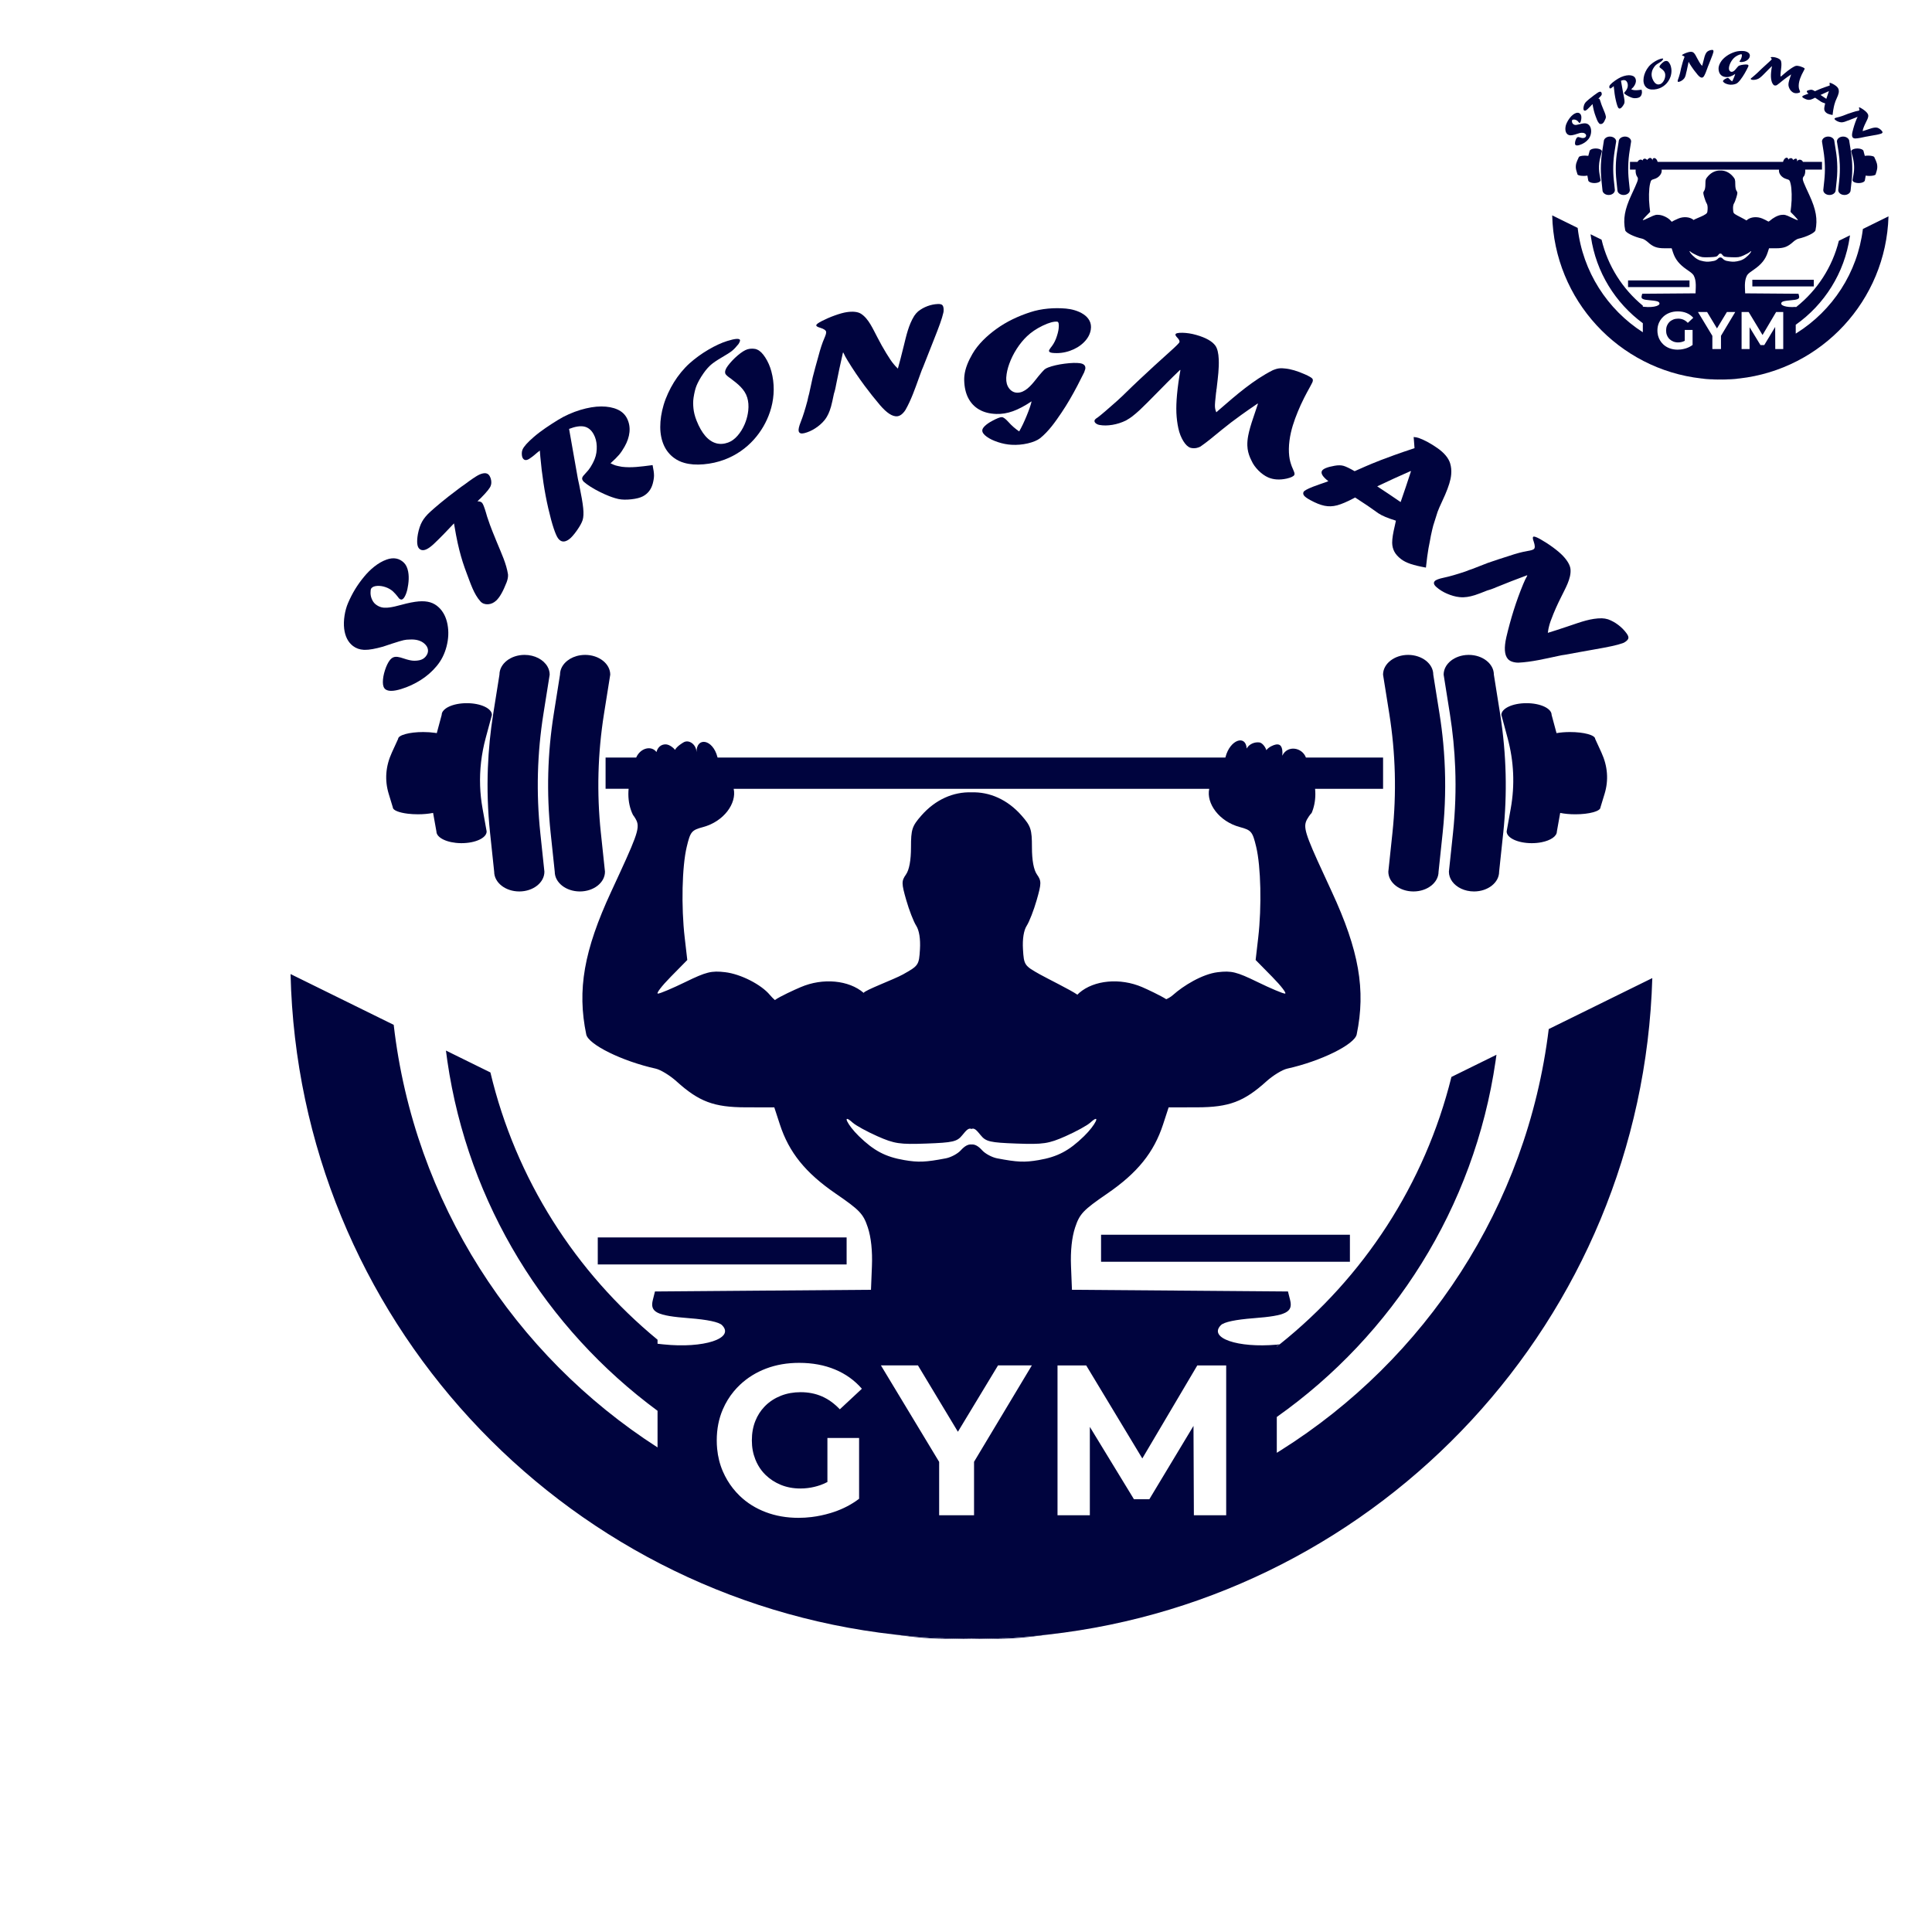 <?xml version="1.0" encoding="UTF-8"?><svg id="a" xmlns="http://www.w3.org/2000/svg" xmlns:xlink="http://www.w3.org/1999/xlink" viewBox="0 0 2500 2500"><defs><style>.f{filter:url(#b);}.g{filter:url(#d);}.h{fill:#00043e;}</style><filter id="b" filterUnits="userSpaceOnUse"><feOffset dx="7" dy="7"/><feGaussianBlur result="c" stdDeviation="5"/><feFlood flood-color="#000" flood-opacity=".82"/><feComposite in2="c" operator="in"/><feComposite in="SourceGraphic"/></filter><filter id="d" filterUnits="userSpaceOnUse"><feOffset dx="7" dy="7"/><feGaussianBlur result="e" stdDeviation="5"/><feFlood flood-color="#000" flood-opacity=".82"/><feComposite in2="e" operator="in"/><feComposite in="SourceGraphic"/></filter></defs><g class="f"><g><g><g><rect class="h" x="766.51" y="1594.23" width="322.01" height="34.96"/><rect class="h" x="1417.77" y="1590.75" width="322.01" height="34.96"/></g><g><g><g><path class="h" d="M1861.96,1044.81s0,.04,0,.06c-.52,8.6-1.24,17.19-2.15,25.76l-5.32,50.33c0,14.13-14.55,25.58-32.5,25.58s-32.5-11.46-32.5-25.58l5.33-50.33c5.42-51.3,4.06-102.9-4.08-153.97l-5.63-35.33h-.01l-2.44-15.32c0-7.24,3.81-13.77,9.95-18.41,5.85-4.44,13.79-7.18,22.55-7.18s17.1,2.87,22.98,7.5c5.88,4.63,9.52,11.02,9.52,18.09l8.08,50.66c2.01,12.59,3.6,25.21,4.78,37.85,2.81,30.04,3.29,60.2,1.44,90.3Z"/><path class="h" d="M1938.19,1070.63l-5.33,50.33c0,6.96-3.52,13.27-9.26,17.88-5.89,4.75-14.13,7.7-23.23,7.7-6.09,0-11.8-1.32-16.68-3.62-9.47-4.47-15.82-12.63-15.82-21.96l4.17-39.33,1.16-10.99c2.95-27.88,3.89-55.83,2.84-83.75-.89-23.46-3.2-46.89-6.91-70.21l-8.07-50.66c0-13.92,14.1-25.24,31.67-25.58,.27-.01,.54-.01,.82-.01,8.97,0,17.1,2.87,22.98,7.5,5.88,4.63,9.52,11.02,9.52,18.09l8.08,50.66c.11,.68,.21,1.35,.31,2.03,.01,.01,.01,.02,.01,.03,7.84,50.39,9.11,101.29,3.76,151.91Z"/><path class="h" d="M2069.3,1020.3l-5.33,17.5c0,4.91-14.55,8.9-32.5,8.9-7.36,0-14.14-.66-19.59-1.8l-4.29,24.01c0,6.26-8.14,11.63-19.77,13.94-3.91,.78-8.21,1.21-12.73,1.21-17.95,0-32.5-6.78-32.5-15.15l5.32-29.78c5.43-30.35,4.07-60.88-4.08-91.11l-5.64-20.96-.02-.07-2.4-8.94c0-8.37,14.55-15.15,32.5-15.15,8.97,0,17.1,1.7,22.98,4.43,5.88,2.75,9.52,6.53,9.52,10.71l6.36,23.62c5.05-.89,11.07-1.41,17.52-1.41,8.97,0,17.1,1,22.98,2.6,5.88,1.62,9.52,3.83,9.52,6.29l8.08,17.62c8.13,17.75,9.51,35.69,4.08,53.53Z"/></g><g><path class="h" d="M770.51,1070.63l5.32,50.33c0,14.13-14.55,25.58-32.5,25.58s-32.5-11.46-32.5-25.58l-5.32-50.33c-5.43-51.3-4.07-102.9,4.08-153.97l5.68-35.72v-.02l2.38-14.91c0-7.07,3.63-13.46,9.52-18.09,4.49-3.53,10.27-6.04,16.75-7.02,2.02-.31,4.1-.48,6.23-.48,17.95,0,32.5,11.46,32.5,25.59l-8.08,50.66c-8.13,51.07-9.5,102.67-4.07,153.97Z"/><path class="h" d="M692.13,1070.63l5.33,50.33c0,14.13-14.55,25.58-32.5,25.58s-32.5-11.46-32.5-25.58l-4.22-39.88-1.11-10.45c-2.96-28.04-3.9-56.16-2.81-84.25,0,0,.01,0,.01-.01,.9-23.29,3.19-46.56,6.88-69.7l8.08-50.66c0-7.07,3.63-13.46,9.52-18.09,5.88-4.63,14-7.5,22.98-7.5,13.21,0,24.59,6.22,29.66,15.15,1.83,3.19,2.84,6.73,2.84,10.45l-7.01,43.98-1.06,6.68c-8.13,51.07-9.51,102.67-4.08,153.97Z"/><path class="h" d="M617.39,1039.12l5.33,29.78c0,8.37-14.55,15.15-32.5,15.15-.34,0-.68,0-1.01-.01-17.48-.24-31.49-6.92-31.49-15.14l-4.3-24.01c-5.45,1.13-12.23,1.8-19.59,1.8-4.66,0-9.1-.27-13.11-.75-11.42-1.38-19.39-4.51-19.39-8.14l-5.32-17.5c-5.43-17.84-4.07-35.78,4.08-53.53l8.07-17.62c0-2.46,3.63-4.68,9.52-6.29,5.88-1.61,14-2.6,22.98-2.6,5.47,0,10.61,.38,15.14,1.03,.82,.11,1.62,.24,2.39,.38l4.22-15.68,2.14-7.94c0-3.08,1.97-5.94,5.35-8.32,1.22-.88,2.61-1.67,4.17-2.39,5.88-2.74,14.01-4.43,22.98-4.43,17.94,0,32.5,6.78,32.5,15.15l-8.08,29.97c-5.53,20.56-7.93,41.28-7.2,61.98v.04c.34,9.71,1.38,19.4,3.12,29.08Z"/></g></g><path class="h" d="M1150.99,2108.12c17.89,2.52,34.25,4.25,47.74,4.93,10.7,.53,24.99,.68,40.81,.51-29.9-.34-59.44-2.18-88.55-5.44Zm109.6,5.44c15.82,.17,30.1,.02,40.81-.51,13.5-.68,29.85-2.42,47.74-4.93-29.11,3.26-58.65,5.1-88.55,5.44Zm384.58-380.61v2.58c1.24-.98,2.47-1.95,3.7-2.95-1.24,.13-2.47,.25-3.7,.37Z"/></g></g><g><path class="h" d="M572.1,801.12c-1.71-9.15-5.37-16.53-11.2-22.08-3.3-3.15-7.05-5.37-11.24-6.63-4.19-1.26-9.2-1.67-15.02-1.19-5.83,.5-13.4,1.95-22.73,4.53-5.89,1.64-10.91,2.76-15.06,3.31-1.05,.14-2.06,.24-3.04,.29-2.85,.18-5.33-.02-7.46-.6-2.85-.78-5.46-2.17-7.83-4.2-1.89-1.63-3.45-3.94-4.65-6.97-1.2-3.02-1.64-6.2-1.31-9.55,.03-1.84,.42-3.18,1.16-4.02,1.46-1.68,3.93-2.64,7.41-2.85,3.47-.22,7.08,.32,10.8,1.61,3.73,1.27,6.94,3.15,9.61,5.56,1.05,.95,2.13,2.05,3.2,3.28,.89,.99,1.78,2.06,2.68,3.22,1.32,1.72,1.99,2.57,1.99,2.59,2.06,1.86,3.92,1.85,5.62-.02,1.36-1.52,2.58-3.81,3.68-6.89,1.09-3.08,1.92-6.76,2.49-11.02,.71-4.9,.85-9.42,.42-13.56-.11-1.13-.27-2.23-.48-3.3-.95-5.01-2.8-8.88-5.58-11.58-5.81-5.65-13.32-7.14-22.18-4.01-11.58,4.09-21.76,13.11-29.34,22.32-8.89,10.79-15.12,21.09-20.71,34.02-4.11,9.53-6.27,22.81-4.97,33.3,1.24,9.94,5.06,17.43,11.47,22.28,3.93,2.99,8.56,4.6,13.85,4.9,.41,.02,.82,.03,1.24,.04,5.81,.1,13.66-1.34,23.54-4.1,5.32-1.7,9.12-2.94,11.41-3.8,7.78-2.57,12.9-4.04,15.39-4.6s5.05-.83,7.68-.82c8.22-.52,14.57,1.25,19.08,5.14,2.89,2.49,4.48,5.24,4.78,8.25,.3,3.01-.71,5.91-3.05,8.69-1.92,2.3-4.61,3.94-7.89,4.65-3.3,.7-6.43,.83-9.11,.55-2.67-.27-6.47-1.12-11.09-2.7-3.2-1.09-5.97-1.87-8.19-2.14-2.23-.27-4.12-.04-5.68,.64-1.56,.7-3.02,1.91-4.37,3.63-2.34,3-4.44,7.31-6.26,12.92-1.82,5.61-2.73,10.78-2.74,15.48-.01,4.58,1.15,7.69,3.45,9.36,3.76,2.73,10.57,2.52,20.18-.42,9.2-2.81,17.72-6.8,25.53-11.79,7.8-4.99,14.58-10.91,20.4-17.89,6.12-7.31,10.37-15.77,12.88-25.53,2.5-9.76,2.94-19.17,1.23-28.31Z"/><path class="h" d="M650.39,736.46c-2.12-14.02-8.66-27.67-13.97-40.66-.32-.81-.64-1.61-.99-2.36-.33-.76-.7-1.67-1.1-2.74-.41-1.06-.92-2.33-1.53-3.8-.72-1.73-1.07-2.59-1.78-4.33-.65-1.67-.99-2.5-1.64-4.18-.94-2.46-1.41-3.69-2.35-6.16-3.18-8.88-4.89-14.23-5.23-16.01-2.01-6.68-3.58-10.79-4.8-12.31-1.25-1.57-3.3-2.29-6.14-2.13,.8-.86,1.19-1.29,1.98-2.14,.74-.78,1.48-1.46,2.24-2.06,7.9-8,12.31-13.41,13.04-16.41,.71-1.93,.84-4.19,.41-6.76-.33-1.98-.93-3.73-1.81-5.24-.24-.44-.53-.88-.83-1.27-1.25-1.65-3.27-2.66-5.65-2.6-2.76,.07-5.89,1.16-8.95,2.85-3.06,1.67-9.01,5.66-17.72,12.19-1.32,.91-1.98,1.36-3.3,2.28-1.34,.99-2.02,1.48-3.35,2.48-10.35,7.7-18.27,13.99-23.87,18.65-5.6,4.66-9.94,8.43-13.05,11.25-4.83,4.35-8.43,8.69-10.78,12.92-2.36,4.23-4.2,9.61-5.45,16.09-1.7,9.78-1.1,16.03,1.56,18.76,2.36,2.43,5.44,2.78,9.25,1.11h.01c2.88-1.26,6.18-3.67,9.93-7.2,8.97-8.48,17.48-17.43,25.94-26.44,.49,2.9,1.33,7.87,2.63,14.88,1.31,7,2.73,13.47,4.23,19.42,1.51,5.94,3,11.17,4.44,15.69,1.44,4.52,3.27,9.74,5.51,15.62,4.65,12.09,8.85,25.86,17.44,35.38,2.44,2.69,5.86,3.91,9.78,3.67,3.92-.24,7.45-1.84,10.63-4.8,4.58-4.25,8.96-12.13,13.47-23.67,1.38-3.71,1.99-7.02,1.78-9.96Z"/><path class="h" d="M838.71,601.95c-.3-2.08-.73-4.47-1.27-7.15-1.04,.2-1.94,.33-2.68,.39-12.19,1.54-24.59,3.35-36.9,1.86-3.74-.65-6.5-1.24-8.25-1.77-1.76-.54-3.97-1.46-6.61-2.77,4.93-4.48,8.63-8.12,11.05-10.98,2.4-2.86,4.79-6.38,7.15-10.58,3.58-6.3,5.71-12.56,6.34-18.8,.62-6.24-.4-12.13-3.14-17.66-2.56-5.15-6.68-9.05-12.43-11.63-5.76-2.58-12.72-3.91-20.87-3.91s-17.23,1.54-27.02,4.45c-9.88,2.96-20.38,7.6-29.14,13.05-10.76,6.7-21.48,13.62-31.15,21.93-8.25,7.1-13.14,12.65-14.66,16.44-.71,1.73-1,3.76-.89,6.07,.12,2.3,.6,4.07,1.42,5.26,1.92,2.8,4.8,2.87,8.68,.25,2.77-1.87,4.88-3.45,6.3-4.72,2.29-2.04,4.62-3.92,6.9-5.66,.24,3.21,.38,4.82,.64,8.03,.99,11.36,2.39,22.79,4.09,34.03,1.64,10.88,3.72,21.92,6.19,32.66,2.52,10.87,4.86,19.51,6.99,25.87,2.13,6.36,3.99,10.59,5.52,12.73,2.77,3.86,6.06,5.14,9.92,3.89h.01c1.33-.43,2.71-1.15,4.18-2.18,2.92-2.05,6.28-5.83,10.18-11.31,.1-.14,.2-.29,.3-.43,3.72-5.31,6.19-9.72,7.33-13.28,1.19-3.68,1.42-8.86,.75-15.6-.66-6.74-2.4-16.59-5.07-29.63-.72-3.28-1.07-4.92-1.78-8.2-3.88-21.53-7.69-43.07-11.41-64.62,8.05-3.12,14.64-4.09,19.68-2.99,5.04,1.1,9.04,4.38,12.03,9.76,2.53,4.54,3.87,9.68,4.09,15.4,.22,5.72-.56,11.65-2.71,16.9-1.77,4.34-3.8,7.92-5.36,10.4-1.56,2.49-3.79,5.33-6.68,8.28-2.03,2.07-3.38,3.76-3.87,5.03-.48,1.26-.34,2.52,.42,3.76,.54,.89,1.03,1.52,1.47,1.91,2.28,2.02,5.24,4.17,8.85,6.47,3.61,2.3,7.59,4.52,11.9,6.66,4.32,2.15,8.38,3.96,12.17,5.43,2.44,.94,4.94,1.83,7.46,2.57,1.41,.42,2.81,.79,4.22,1.1,4.83,1.07,10.64,1.1,17.01,.39,6.36-.71,11.29-1.97,14.83-3.84,6.42-3.41,10.6-8.75,12.7-16.18,1.11-4.13,1.68-7.71,1.7-10.74,.01-1.66-.18-3.77-.54-6.33Z"/><path class="h" d="M991.17,473.66c-1.79-6.61-4.4-12.64-7.89-18.05-3.48-5.41-6.98-8.82-10.47-10.22-1.46-.74-3.4-1.15-5.79-1.23-2.4-.08-4.6,.18-6.58,.75-3.41,1-7.71,3.63-12.82,7.96-5.11,4.32-9.36,8.93-12.82,13.52-2.99,3.97-4.13,7.34-3.24,10.03,.48,1.44,2.9,3.63,7.23,6.59,8.71,6.63,17.77,13.47,21.12,24.46,1.52,5,1.99,10.63,1.32,16.8-.54,4.91-1.64,9.64-3.29,14.2-.41,1.17-.86,2.35-1.36,3.5-2.42,5.64-5.48,10.59-9.23,14.88-3.75,4.29-7.81,7.22-12.24,8.82-5.46,1.97-10.65,2.26-15.62,.85-3.52-1-6.85-2.85-9.98-5.56-1.31-1.12-2.58-2.39-3.82-3.82-4.21-4.86-8.03-11.49-11.38-19.93-2.38-5.99-3.53-11.33-3.96-15.42-.48-4.52-.64-9.47,.1-14.2,1-6.47,2.27-11.76,3.89-15.66,1.61-3.9,4.51-9.5,8.96-15.87,3.47-4.99,6.96-8.71,9.69-11.08,2.73-2.38,7.38-5.63,13.97-9.48,6.07-3.56,10.5-6.29,13.06-8.33,2.56-2.03,5.4-5.01,8.55-8.93,1.6-2.57,2.26-4.32,1.98-5.25-.7-2.33-6.26-1.97-16.62,1.27-7.37,2.32-15.58,6.07-24.53,11.35-8.95,5.26-16.95,11.17-23.97,17.41-7.68,6.83-15.05,16.02-20.39,24.66-5.36,8.69-10.36,19.27-13.28,29.16-2.93,9.91-4.43,19.53-4.4,28.71,.04,9.19,1.75,17.19,4.83,23.95,2.91,6.42,7.37,11.89,12.89,15.97,3.99,2.95,8.54,5.17,13.47,6.5,7.18,2.06,15.48,2.64,24.94,1.82,9.45-.81,18.43-2.83,26.99-6.03,14.59-5.46,27.73-14.48,38.1-26.08,9.23-10.3,16.32-22.48,20.71-35.59,.6-1.79,1.15-3.6,1.65-5.43,4.17-15.32,4.38-31.63,.21-47Z"/><path class="h" d="M1214.06,393.27c-.1-2.7-.69-4.55-1.76-5.55-1.07-1-2.98-1.45-5.72-1.33-4.53,.19-9.01,1.1-13.41,2.73-4.4,1.63-8.43,3.89-12.09,6.78-1.95,1.73-3.65,3.68-5.07,5.86-7.32,11.74-10.25,25.58-13.53,38.81-2.99,12.08-5.48,21.89-7.63,29.41-2.91-2.91-4.75-4.88-5.48-5.92-2.42-2.81-5.6-7.52-9.62-14.12-4.01-6.59-7.84-13.44-11.47-20.53-5.61-10.43-11.27-24.21-21.25-30.46-4.14-2.59-10.67-3.21-18.57-1.99-3.94,.61-9.02,1.99-15.2,4.21-6.17,2.2-11.61,4.64-16.23,6.96-5.35,2.69-8.04,4.69-7.78,6.04,.21,1.09,1.91,2.06,5.05,2.94,4.79,1.48,7.35,3.24,7.71,5.22,.28,1.5-.53,4.32-2.36,8.47-2.57,5.83-5.16,13.65-7.7,23.41-3.07,10.84-4.53,16.25-7.33,27.1-1.91,8.44-2.83,12.66-4.59,21.11-.82,2.89-1.44,5.4-1.86,7.52h-.01c-.08,.43-.17,.85-.23,1.26-3.07,11.5-5.94,20.7-8.7,27.58-2.39,5.99-3.27,10.06-2.74,12.13,.7,2.76,3.08,3.61,7.15,2.63,4.88-1.2,9.57-3.26,14.14-6.22,4.57-2.96,8.76-6.47,12.03-10.5,2.34-2.9,3.99-5.84,5.06-8.17,1.17-2.56,2.42-5.77,3.47-9.54,1.05-3.78,2.29-9.33,3.77-16.66,.16-.49,.33-1.06,.53-1.73,.07-.25,.16-.52,.23-.8,.29-1.01,.58-1.94,.73-2.73,.19-.96,.4-2.11,.71-3.26,.31-1.14,.49-2.07,.53-2.79,2.76-13.97,5.72-27.9,8.9-41.78,.21-.04,.32-.06,.53-.09,1.47,3.34,3.38,6.86,5.7,10.56,6.88,11.27,14.19,22.04,21.96,32.5,6.27,8.45,12.85,16.7,19.73,24.84,8.85,10.3,16.23,15.16,22.51,14.49,2.46-.27,4.83-1.58,7.17-3.97,1.35-1.38,2.49-2.85,3.42-4.4,7.18-12.68,12.11-26.8,17.07-40.56,.83-2.3,1.66-4.6,2.5-6.88,.44-1.06,.95-2.46,1.54-4.17,.68-1.58,1.02-2.37,1.69-3.96,4.35-11.15,8.75-22.28,13.17-33.38,3.65-9.15,6.56-16.63,8.62-22.44,2.06-5.81,3.51-10.51,4.3-14.15,.33-.99,.47-2.48,.39-4.49Z"/><path class="h" d="M1359.15,431.91c-1.57,4.07-3.99,7.91-6.77,11.31-1.26,1.76-1.92,2.88-1.96,3.36-.18,1.73,1.3,2.74,4.41,3.06,7.63,.79,15.05-.07,22.35-2.57,7.29-2.52,13.43-6.2,18.42-11.17,5-4.95,7.91-10.45,8.86-16.24,3.01-18.24-17.65-26.08-32.08-27.36-15.22-1.35-31.73-.08-46.29,4.7-15.5,5.07-30.33,11.93-43.85,21.72-12.08,8.73-23.67,19.69-30.84,32.11-5.04,8.71-9.53,18.41-10.54,28.91-.16,1.74-.23,3.5-.19,5.27,.2,8.76,1.88,16.53,5.22,23.02,3.35,6.48,8.09,11.46,14.22,14.97,6.14,3.52,13.44,5.38,22.02,5.66,7.19,.24,14.37-.94,21.64-3.56,7.27-2.6,15.26-6.88,24.11-12.75-.95,4.43-3.11,10.65-6.39,18.67-3.28,8.01-6.5,14.76-9.67,20.23-4.9-3.31-9.62-7.37-13.88-12.15-3.6-4.04-6.49-6.24-8.61-6.33-2.03-.08-6.23,1.52-12.46,4.88-3.94,2.11-7.06,4.27-9.34,6.44-2.29,2.18-3.43,4.13-3.46,5.87-.04,2.63,1.87,5.32,5.7,8.09,3.81,2.78,8.7,5.12,14.64,7.08,5.93,1.95,11.76,3.09,17.54,3.42,7.04,.4,13.97-.2,20.89-1.79,6.9-1.6,12.27-3.8,16.05-6.69,11.32-9.17,19.71-21.28,27.69-33.08,7.5-11.09,14.23-22.85,20.53-34.86,3.01-5.74,5.94-11.53,8.8-17.34,.92-2.59,1.41-4.07,1.46-4.4,.63-4.18-1.73-6.68-7.08-7.42-4.57-.64-11.15-.48-19.68,.62s-15.63,2.77-21.31,4.92c-2.09,.76-3.76,1.71-4.95,2.8-1.2,1.11-3.58,3.71-7.07,7.86-1.27,1.56-2.63,3.29-4.03,5.07-6.36,8.01-14.15,17.04-23.98,16.9-4.27-.06-7.98-2.17-10.6-5.73-2.63-3.56-3.84-8-3.6-13.33,.02-.35,.03-.71,.07-1.06,.35-5.31,1.63-11.07,3.86-17.26,2.38-6.6,5.6-13.11,9.68-19.46,4.08-6.36,8.61-11.78,13.3-16.24,5.29-5.02,12-9.69,20.19-13.63,8.19-3.94,14.53-5.64,18.88-5.19,1.85,.2,2.46,3.19,1.83,8.97-.35,3.24-1.51,8.02-3.69,13.71Z"/><path class="h" d="M1691.04,482.82c-1.06-1.25-4.17-3.06-9.34-5.37-9.99-4.45-18.63-6.95-25.81-7.61-2.47-.28-4.52-.37-6.15-.29s-3.14,.31-4.52,.68c-1.37,.38-3.1,.96-5.16,1.78-25.51,12.86-47.69,32.39-69.13,50.93-1.61,1.42-2.42,2.13-4.02,3.56-1.11-2.43-1.71-5.03-1.79-7.79-.09-2.77,.43-8.66,1.47-17.72,.2-.59,.35-1.88,.45-3.89,.18-.52,.28-.96,.3-1.32s.07-.76,.12-1.22c.06-.45,.13-1.1,.22-1.95,1.32-11.43,2.86-23.01,2.37-34.54-.34-8.21-1.81-14.13-4.27-17.65-3.98-5.67-12.25-10.45-24.8-14.01-6.23-1.77-12.2-2.7-17.86-2.8-5.67-.11-8.7,.61-9.07,2.08-.24,.94,.57,2.32,2.3,4.14,2.29,2.4,3.25,4.4,2.87,5.79-.33,1.27-4.27,5.16-11.6,11.74-13.69,12.28-27.3,24.66-40.69,37.31-3.3,3.1-4.94,4.65-8.2,7.77-4.4,4.29-8.78,8.61-13.23,12.85h-.01c-4.37,4.15-8.81,8.24-13.41,12.12-3.6,3.1-5.4,4.68-8.95,7.81-5.06,4.28-8.27,6.95-9.72,7.96-2.54,1.52-3.9,2.87-4.11,4.02-.22,1.3,.32,2.48,1.63,3.56,1.31,1.07,2.93,1.78,4.85,2.14,5.07,.92,10.63,.85,16.7-.16,6.07-1.02,11.91-2.89,17.53-5.64,3.71-2.17,6.37-3.88,7.96-5.16,3.45-2.7,6.7-5.47,9.77-8.32,2.43-2.25,5.54-5.29,9.36-9.11,1.01-1.01,2.06-2.06,3.17-3.18,5.32-5.33,10.53-10.59,15.61-15.79,.62-.63,2.84-2.93,6.73-6.85s6.8-6.79,8.71-8.65c1.89-1.85,4.75-4.63,8.6-8.32,.21,.07,.32,.09,.53,.14-1.87,10.51-3.46,21.22-4.41,31.85-.8,8.81-1.07,16.55-.81,23.23,.01,.25,.02,.51,.03,.76,.3,6.43,1.1,12.94,2.48,19.4,1.36,6.38,3.58,11.97,6.49,16.68,2.91,4.72,5.98,7.6,9.27,8.66,1.19,.38,2.7,.57,4.58,.57,1.87-.01,3.65-.31,5.34-.92,.48-.12,1.04-.34,1.66-.64,.63-.3,1.04-.49,1.24-.57,8.66-5.99,16.75-12.79,24.89-19.47l2.76-2.26c4.65-3.77,8.72-6.97,12.17-9.61,3.45-2.64,7.89-5.94,13.36-9.86,5.48-3.91,12.38-8.75,20.77-14.44,.2,.08,.31,.12,.51,.2-.43,1.32-2.32,7.2-5.82,17.37-3.22,9.38-5.57,17.38-6.79,23.88-.89,4.64-1.25,8.93-1.13,12.84,.04,1.55,.18,3.04,.38,4.47,.72,5.05,2.4,10.07,5.01,15.09,3.79,8.78,12.86,17.88,21.52,21.67,6.65,2.91,14.67,3.58,24.02,1.53,5.63-1.32,8.95-2.9,9.92-4.83,.14-.29,.22-.66,.22-1.12,0-1.22-.52-3-1.61-5.25-1.19-2.46-2.65-6.11-3.92-10.71-1.11-4.04-1.87-9.83-1.8-16.42,.09-7.18,1.14-14.57,2.63-21.15,2.79-12.32,7.61-24.34,12.7-35.81,2.11-4.74,6.18-12.92,12.19-23.69,1.03-1.86,2.01-3.66,2.79-5.35,1.02-2.2,1-3.93-.07-5.17Z"/><path class="h" d="M1869.54,592.71c-2.14-6.98-7.67-13.69-16.51-19.87-8.78-6.12-16.84-10.45-24.1-13.07-1.89-.68-4.12-1.1-6.67-1.27,.11,1.35,.21,2.55,.3,3.66h.01c.3,3.63,.51,6.36,.82,10.77-11.02,3.59-19.71,6.63-26.16,8.96-6.46,2.34-12.17,4.47-17.17,6.37-5,1.91-9.07,3.55-12.25,4.9-3.18,1.34-10.56,4.44-21.92,9.55-6.66-3.86-11.56-6.16-14.63-6.99s-6.87-.84-11.38-.02c-9.44,1.65-14.82,3.93-16.28,6.61-1.77,3.29,1.03,7.68,8.29,13.34-2.45,1.01-6.03,2.26-10.69,3.81-3.59,1.22-6.71,2.37-9.4,3.43-7.21,2.85-11.14,5.09-11.92,6.56-.87,1.66-.65,3.3,.64,4.94,1.31,1.64,3.94,3.52,7.9,5.68,6.89,3.78,13.01,6.25,18.43,7.37,5.3,1.1,10.71,.93,16.27-.53,.11-.02,.23-.06,.34-.09,5.66-1.54,12.63-4.55,20.99-8.95,.84-.44,1.25-.66,2.09-1.11,13.97,8.97,21.62,14.38,23.22,15.6,1.87,1.43,4.19,3.04,6.88,4.85,4.73,3.19,12.27,6.28,22.67,9.53-.3,1.48-.59,2.86-.88,4.1-.29,1.24-.52,2.27-.68,3.09-2.02,8.54-3.3,15.84-3.27,21.4,.02,4.29,1.13,8.28,2.87,11.58,1.74,3.3,4.6,6.47,8.59,9.55,3.25,2.5,7.36,4.58,12.38,6.27,5.01,1.68,11.6,3.24,19.83,4.74,1.16-10.56,2.22-18.89,3.32-24.95,.52-2.78,1.11-5.75,1.74-8.93,.63-3.17,1.09-5.66,1.37-7.47,1.31-6.04,2.3-10.38,3.04-13.03,.73-2.64,2.64-8.52,5.6-17.71,1.17-3.2,3.16-7.83,5.97-13.76,5.51-11.66,9.17-21.25,10.74-28.65,.47-2.16,.78-4.25,.94-6.3,.41-4.99-.03-9.65-1.34-13.96Zm-64.13,49.96c-10.03-6.91-20.11-13.67-30.3-20.33,14.3-6.85,28.7-13.44,43.23-19.8,.18,.12,.28,.19,.45,.31-4.31,13.33-8.78,26.6-13.38,39.82Z"/><path class="h" d="M2097.71,812.44c-2.99-4.06-6.55-7.66-10.66-10.77-4.1-3.11-8.5-5.54-13.19-7.27-2.66-.81-5.34-1.26-8.05-1.34-14.09-.14-27.58,4.91-40.72,9.34-1.56,.52-3.08,1.04-4.57,1.54-9.85,3.3-18.06,5.99-24.65,7.96,.61-4.24,1.1-6.98,1.52-8.21,.83-3.73,2.78-9.2,5.76-16.46,1.05-2.56,2.14-5.11,3.27-7.66h0c2.09-4.69,4.31-9.35,6.68-14.01,5.23-10.9,13.13-23.81,12.14-35.83-.41-5.15-3.93-11.24-9.83-17.48-2.96-3.12-7.25-6.81-12.89-10.97-5.65-4.15-11.02-7.53-15.79-10.25-5.54-3.15-8.84-4.35-9.81-3.37-.76,.8-.54,2.81,.66,6.04,1.72,4.99,1.84,8.19,.42,9.62-1.07,1.09-3.92,1.96-8.5,2.7-3.15,.5-6.7,1.29-10.66,2.33-4.09,1.09-8.6,2.46-13.52,4.13-10.87,3.42-16.28,5.21-26.99,8.89-8.19,3.1-12.25,4.69-20.34,7.92-3.5,1.12-6.35,2.17-8.58,3.15-11.42,3.83-20.81,6.57-28.2,8.09-6.43,1.33-10.34,2.89-11.73,4.51-1.86,2.15-1.12,4.66,2.18,7.58,3.97,3.49,8.54,6.35,13.78,8.6,5.25,2.26,10.74,3.91,16.1,4.45,3.83,.39,7.29,.17,9.88-.21,2.85-.42,6.27-1.15,10.06-2.36,3.78-1.21,9.15-3.25,16.15-6.08,.69-.19,1.55-.44,2.56-.75,1.02-.31,1.97-.59,2.73-.9,.92-.37,1.98-.83,3.14-1.2,1.14-.38,2.03-.74,2.65-1.11,13.32-5.44,26.71-10.66,40.21-15.64,.16,.17,.24,.24,.4,.42-1.86,3.16-3.61,6.78-5.26,10.88-9.33,22.49-16.29,45.11-21.87,68.78-3.07,13.61-2.53,22.88,1.94,28.14,1.74,2.05,4.32,3.43,7.76,4.2,1.99,.45,3.92,.66,5.79,.64,17.37-.83,34.72-5.09,51.68-8.68,1.16-.19,2.64-.5,4.42-.92,1.74-.27,2.62-.4,4.35-.65,6.56-1.22,13.13-2.42,19.69-3.6,5.44-.99,10.88-1.95,16.32-2.91,9.89-1.74,17.94-3.21,24.05-4.54,6.13-1.32,10.96-2.6,14.47-3.89,1.02-.24,2.35-.95,3.98-2.13,2.18-1.6,3.36-3.16,3.51-4.71,.17-1.54-.65-3.56-2.47-6.01Z"/></g></g><path class="h" d="M1997.06,1324.56c-28.1,229.83-159.81,427.65-347,545.33-1.62,1.02-3.25,2.03-4.89,3.04v-46.38c149.94-105.96,255.47-270.63,283.1-460.54,.4-2.7,.78-5.42,1.14-8.14l-58.27,28.69c-34.35,138.73-113.97,259.62-222.28,346.04-1.23,1-2.46,1.97-3.7,2.95v-2.58c-50.47,4.54-88.96-8.56-72.29-25.25,4.01-4.01,18.96-7.17,42.45-8.97,42.03-3.24,51.05-7.77,47.06-23.64l-2.75-10.95-139.76-1.1-139.76-1.09-1.22-30.47c-.8-19.77,1.07-37.41,5.33-50.24,5.86-17.63,10.35-22.35,41.65-43.83,39.03-26.79,60.34-53.22,72.17-89.52l7.17-21.97,36.89-.07c41.17-.07,60.52-7.31,89.6-33.57,8.49-7.66,20.6-15.07,26.92-16.48,43.42-9.62,87.21-31.19,89.93-44.29,11.94-57.64,3.01-108.67-32.33-184.88-29.96-64.61-36.58-79.39-33.58-89.5h0c.76-2.61,2.16-4.89,3.97-7.63,1.06-1.63,2.32-3.18,3.65-4.58,3.04-7.06,4.79-15.42,4.79-24.38,0-2.33-.12-4.62-.35-6.86h88v-40.46h-99.84c-4.93-13.26-23.92-16.41-30.58-2.38,1.11-12.29-2.89-15.49-8.29-14.47-3.14,.59-9.27,3.16-12.33,7.3-1.64-5.12-5.81-9.51-8.79-9.96-6.34-.95-13.54,2.06-16.66,7.83-1.17-18.29-21.64-11.51-27.4,11.05-.06,.21-.11,.42-.18,.63H921.53c-.07-.21-.12-.42-.18-.63-5.93-23.22-27.12-26.61-27.12-6.24,0-9.84-9.73-17.1-16.94-12.64-1.63,1.01-8.13,4.78-10.86,9.61-2.79-3.79-7.41-6.4-10.26-6.95-4.71-.89-11.43,1.1-13.73,9.74-6.38-8.68-20.6-5.53-26.22,7.11h-39.6v40.46h29.82c-.22,2.24-.34,4.53-.34,6.86,0,10.03,2.19,19.3,5.92,26.85,.54,.69,1.05,1.38,1.52,2.11,1.29,1.95,2.36,3.67,3.15,5.44,4.66,10.38-.58,22.29-32.76,91.7-35.35,76.21-44.28,127.24-32.33,184.88,2.71,13.1,46.5,34.67,89.93,44.29,6.33,1.41,18.44,8.82,26.92,16.48,29.08,26.26,48.43,33.51,89.6,33.57l36.89,.07,7.17,21.97c11.83,36.3,33.14,62.72,72.17,89.52,31.3,21.48,35.79,26.2,41.65,43.83,4.25,12.83,6.13,30.47,5.33,50.24l-1.22,30.47-139.76,1.09-139.76,1.1-2.75,10.95c-3.99,15.88,5.03,20.41,47.06,23.64,23.49,1.81,38.44,4.96,42.45,8.97,17.09,17.1-23.72,30.43-75.99,24.89-.08,0-.16-.01-.23-.02l-7.2-.78v-5.22c-106.01-87.22-183.47-207.88-216.26-345.85l-57.56-28.33c.57,4.55,1.17,9.09,1.84,13.61,26.95,185.19,127.94,346.36,271.98,452.53v47.4c-185.33-119.07-315.03-317.22-341.4-546.81l-133.48-65.72c10.43,443.63,348.66,806.15,781.84,854.69l.2,.03c29.11,3.26,58.65,5.1,88.55,5.44,3.45-.04,6.96-.1,10.53-.17,3.57,.07,7.08,.12,10.53,.17,29.9-.34,59.44-2.18,88.55-5.44l.2-.03c431.47-48.35,768.74-408.22,781.69-849.48l-133.98,65.95ZM970.44,1881.56c2.12,5.32,4.85,10.12,8.2,14.42h.01c1.48,1.91,3.09,3.7,4.81,5.4,5.64,5.54,12.29,9.87,19.94,13.02,7.67,3.14,16.11,4.71,25.35,4.71,3.22,0,6.43-.2,9.6-.6,5.53-.68,10.96-1.96,16.3-3.83,3.04-1.06,6.04-2.38,9.01-3.97v-56.97h41v78.67c-1.38,1.05-2.8,2.06-4.23,3.05-9.68,6.63-20.55,11.74-32.61,15.37-8.25,2.48-16.52,4.22-24.77,5.22-5.6,.68-11.18,1.02-16.77,1.02-15.33,0-29.46-2.46-42.38-7.35-12.93-4.89-24.1-11.87-33.52-20.91-3.27-3.14-6.27-6.46-9.03-9.97-5.23-6.63-9.56-13.92-13-21.88-3.91-9.05-6.36-18.77-7.37-29.14-.34-3.6-.52-7.27-.52-11.02,0-14.59,2.63-27.98,7.89-40.16,3.67-8.49,8.39-16.23,14.16-23.19,2.52-3.04,5.23-5.93,8.14-8.66,9.6-9.05,20.86-16.02,33.79-20.92,12.92-4.89,27.15-7.34,42.66-7.34,17.17,0,32.64,2.86,46.39,8.59,13.76,5.72,25.35,14.03,34.77,24.93l-28.53,26.59c-7.2-7.58-14.96-13.16-23.27-16.76-8.31-3.6-17.45-5.4-27.42-5.4-9.24,0-17.73,1.52-25.48,4.57-7.76,3.05-14.45,7.35-20.09,12.89-.49,.48-.96,.98-1.44,1.47-4.93,5.22-8.8,11.27-11.58,18.19-3.05,7.57-4.56,15.97-4.56,25.21s1.52,17.13,4.56,24.79Zm58.78-611.27c-8.38,3.59-26.87,11.99-33.55,16.78-2.11-1.92-4.4-4.15-6.43-6.6-11.28-13.58-37.81-27.08-57.92-29.46-17.72-2.09-24.37-.45-51.26,12.65-17,8.29-33.06,15.07-35.7,15.07s4.82-9.78,16.59-21.75l21.4-21.75-3.35-29c-4.63-40-3.46-92.02,2.64-117.44,4.74-19.77,6.24-21.56,21.21-25.59,26.82-7.22,43.61-30.67,39.54-49.49h615.36c-4.07,18.82,12.72,42.27,39.54,49.49,14.97,4.03,16.46,5.83,21.21,25.59,6.09,25.42,7.27,77.44,2.64,117.44l-3.35,29,21.4,21.75c11.77,11.97,19.22,21.75,16.59,21.75s-18.7-6.78-35.7-15.07c-26.89-13.11-33.54-14.75-51.26-12.65-20.11,2.38-44.76,17.67-57.92,29.46-2.69,2.42-5.78,4.17-8.76,5.51-7.21-4.64-24.14-12.64-31.21-15.68-28.5-12.21-62.17-9.11-81.39,7.5-.93,.81-1.73,1.57-2.4,2.32-8.63-6.05-38.65-20.75-48.44-26.24-20.19-11.29-20.74-12.11-21.96-32.54-.79-13.33,.98-24.43,4.85-30.47,3.36-5.22,9.17-20.19,12.92-33.26,6.19-21.61,6.23-24.6,.32-33.03-4.21-6.01-6.49-18.35-6.49-35.12,0-23.26-1.35-27.41-13.43-41.16-18.26-20.8-41.47-30.78-64.83-30.02-23.36-.76-46.57,9.22-64.83,30.02-12.08,13.75-13.43,17.91-13.43,41.16,0,16.78-2.28,29.12-6.49,35.12-5.91,8.43-5.87,11.42,.32,33.03,3.74,13.07,9.56,28.04,12.92,33.26,3.88,6.04,5.64,17.14,4.85,30.47-1.22,20.43-1.77,21.25-21.96,32.54-11.39,6.38-50.19,20.71-50.85,23.92-19.22-16.61-52.9-19.71-81.39-7.5Zm231.72,601.69l-7.53,12.58v69.17h-45.15v-69.06l-8.79-14.56-66.56-110.28h47.92l51.69,85.86,51.91-85.86h43.77l-67.26,112.15Zm76.09-377.83c-18.29,3.12-27.69,2.73-53.83-2.29-6.6-1.27-15.28-5.93-19.29-10.36-4.88-5.38-9.21-7.92-13.83-7.6-4.62-.32-8.95,2.22-13.83,7.6-4.01,4.43-12.69,9.09-19.29,10.36-26.14,5.02-35.53,5.42-53.83,2.29-24.39-4.18-39.27-12.01-58.64-30.85-15.3-14.88-22.63-30.69-8.15-17.6,4.07,3.68,18.48,11.59,32.02,17.58,21.99,9.72,28.8,10.74,63.42,9.48,34.29-1.24,39.64-2.48,46.31-10.73,5.57-6.89,8.32-9.73,11.98-8.17,3.66-1.56,6.4,1.27,11.98,8.17,6.67,8.24,12.02,9.48,46.31,10.73,34.62,1.25,41.43,.23,63.42-9.48,13.54-5.99,27.95-13.91,32.02-17.58,14.47-13.1,7.15,2.71-8.15,17.6-19.37,18.84-34.25,26.67-58.64,30.85Zm242.67,459.58h-41.83l-.11-25.79-.17-39.13h0l-.22-50.72-41.05,68.19h0l-16.07,26.69h-19.94l-7.14-11.71-42.39-69.52-7.53-12.37v114.37h-41.83v-193.9h37.12l48.98,81.21,23.62,39.17,36.77-62.21,34.38-58.16h37.39v193.9Z"/></g><g class="g"><g><g><g><rect class="h" x="2099.69" y="355.86" width="79.52" height="8.63"/><rect class="h" x="2260.52" y="355" width="79.52" height="8.63"/></g><g><g><g><path class="h" d="M2370.21,220.19s0,.01,0,.01c-.13,2.12-.31,4.24-.53,6.36l-1.31,12.43c0,3.49-3.59,6.32-8.03,6.32s-8.03-2.83-8.03-6.32l1.32-12.43c1.34-12.67,1-25.41-1.01-38.02l-1.39-8.73h0l-.6-3.78c0-1.79,.94-3.4,2.46-4.55,1.44-1.1,3.41-1.77,5.57-1.77s4.22,.71,5.67,1.85,2.35,2.72,2.35,4.47l1.99,12.51c.5,3.11,.89,6.22,1.18,9.35,.69,7.42,.81,14.87,.36,22.3Z"/><path class="h" d="M2389.04,226.56l-1.32,12.43c0,1.72-.87,3.28-2.29,4.42-1.46,1.17-3.49,1.9-5.74,1.9-1.5,0-2.91-.33-4.12-.89-2.34-1.1-3.91-3.12-3.91-5.42l1.03-9.71,.29-2.71c.73-6.88,.96-13.79,.7-20.68-.22-5.79-.79-11.58-1.71-17.34l-1.99-12.51c0-3.44,3.48-6.23,7.82-6.32,.07,0,.13,0,.2,0,2.22,0,4.22,.71,5.67,1.85s2.35,2.72,2.35,4.47l1.99,12.51c.03,.17,.05,.33,.08,.5h0c1.94,12.45,2.25,25.02,.93,37.52Z"/><path class="h" d="M2421.42,214.13l-1.32,4.32c0,1.21-3.59,2.2-8.03,2.2-1.82,0-3.49-.16-4.84-.44l-1.06,5.93c0,1.55-2.01,2.87-4.88,3.44-.97,.19-2.03,.3-3.14,.3-4.43,0-8.03-1.67-8.03-3.74l1.31-7.35c1.34-7.49,1-15.04-1.01-22.5l-1.39-5.18v-.02l-.6-2.21c0-2.07,3.59-3.74,8.03-3.74,2.22,0,4.22,.42,5.67,1.09,1.45,.68,2.35,1.61,2.35,2.65l1.57,5.83c1.25-.22,2.73-.35,4.33-.35,2.22,0,4.22,.25,5.67,.64,1.45,.4,2.35,.95,2.35,1.55l1.99,4.35c2.01,4.38,2.35,8.81,1.01,13.22Z"/></g><g><path class="h" d="M2100.68,226.56l1.31,12.43c0,3.49-3.59,6.32-8.03,6.32s-8.03-2.83-8.03-6.32l-1.31-12.43c-1.34-12.67-1-25.41,1.01-38.02l1.4-8.82h0l.59-3.69c0-1.75,.9-3.32,2.35-4.47,1.11-.87,2.54-1.49,4.14-1.73,.5-.08,1.01-.12,1.54-.12,4.43,0,8.03,2.83,8.03,6.32l-1.99,12.51c-2.01,12.61-2.34,25.35-1,38.02Z"/><path class="h" d="M2081.33,226.56l1.32,12.43c0,3.49-3.59,6.32-8.03,6.32s-8.03-2.83-8.03-6.32l-1.04-9.85-.27-2.58c-.73-6.93-.96-13.87-.69-20.81h0c.22-5.75,.79-11.5,1.7-17.22l1.99-12.51c0-1.75,.9-3.32,2.35-4.47,1.45-1.14,3.46-1.85,5.67-1.85,3.26,0,6.07,1.53,7.32,3.74,.45,.79,.7,1.66,.7,2.58l-1.73,10.86-.26,1.65c-2.01,12.61-2.35,25.35-1.01,38.02Z"/><path class="h" d="M2062.87,218.78l1.32,7.35c0,2.07-3.59,3.74-8.03,3.74-.08,0-.17,0-.25,0-4.32-.06-7.78-1.71-7.78-3.74l-1.06-5.93c-1.35,.28-3.02,.44-4.84,.44-1.15,0-2.25-.07-3.24-.19-2.82-.34-4.79-1.11-4.79-2.01l-1.31-4.32c-1.34-4.41-1-8.84,1.01-13.22l1.99-4.35c0-.61,.9-1.15,2.35-1.55,1.45-.4,3.46-.64,5.67-.64,1.35,0,2.62,.09,3.74,.25,.2,.03,.4,.06,.59,.09l1.04-3.87,.53-1.96c0-.76,.49-1.47,1.32-2.05,.3-.22,.65-.41,1.03-.59,1.45-.68,3.46-1.09,5.67-1.09,4.43,0,8.03,1.67,8.03,3.74l-1.99,7.4c-1.37,5.08-1.96,10.19-1.78,15.31h0c.08,2.41,.34,4.8,.77,7.19Z"/></g></g><path class="h" d="M2194.64,482.77c4.42,.62,8.46,1.05,11.79,1.22,2.64,.13,6.17,.17,10.08,.13-7.38-.08-14.68-.54-21.87-1.34Zm27.07,1.34c3.91,.04,7.43,0,10.08-.13,3.33-.17,7.37-.6,11.79-1.22-7.19,.8-14.48,1.26-21.87,1.34Zm94.97-93.99v.64c.31-.24,.61-.48,.91-.73-.31,.03-.61,.06-.91,.09Z"/></g></g><g><path class="h" d="M2051.68,160.01c-.42-2.26-1.33-4.08-2.77-5.45-.82-.78-1.74-1.33-2.77-1.64-1.03-.31-2.27-.41-3.71-.29-1.44,.12-3.31,.48-5.61,1.12-1.46,.4-2.7,.68-3.72,.82-.26,.04-.51,.06-.75,.07-.7,.04-1.32,0-1.84-.15-.7-.19-1.35-.54-1.93-1.04-.47-.4-.85-.97-1.15-1.72-.3-.75-.4-1.53-.32-2.36,0-.45,.1-.79,.29-.99,.36-.42,.97-.65,1.83-.7,.86-.05,1.75,.08,2.67,.4,.92,.31,1.71,.78,2.37,1.37,.26,.24,.53,.51,.79,.81,.22,.24,.44,.51,.66,.8,.33,.42,.49,.63,.49,.64,.51,.46,.97,.46,1.39,0,.34-.37,.64-.94,.91-1.7,.27-.76,.47-1.67,.62-2.72,.18-1.21,.21-2.33,.1-3.35-.03-.28-.07-.55-.12-.82-.24-1.24-.69-2.19-1.38-2.86-1.43-1.4-3.29-1.76-5.48-.99-2.86,1.01-5.37,3.24-7.25,5.51-2.19,2.67-3.73,5.21-5.11,8.4-1.02,2.35-1.55,5.63-1.23,8.22,.31,2.45,1.25,4.3,2.83,5.5,.97,.74,2.12,1.14,3.42,1.21,.1,0,.2,0,.31,.01,1.43,.02,3.37-.33,5.81-1.01,1.31-.42,2.25-.73,2.82-.94,1.92-.63,3.18-1,3.8-1.14s1.25-.21,1.9-.2c2.03-.13,3.6,.31,4.71,1.27,.71,.62,1.11,1.29,1.18,2.04,.07,.74-.18,1.46-.75,2.15-.47,.57-1.14,.97-1.95,1.15-.82,.17-1.59,.21-2.25,.14-.66-.07-1.6-.28-2.74-.67-.79-.27-1.47-.46-2.02-.53-.55-.07-1.02-.01-1.4,.16-.39,.17-.75,.47-1.08,.9-.58,.74-1.1,1.81-1.55,3.19-.45,1.38-.67,2.66-.68,3.82,0,1.13,.28,1.9,.85,2.31,.93,.67,2.61,.62,4.98-.1,2.27-.69,4.38-1.68,6.3-2.91,1.93-1.23,3.6-2.7,5.04-4.42,1.51-1.81,2.56-3.89,3.18-6.3s.73-4.73,.3-6.99Z"/><path class="h" d="M2071.02,144.04c-.52-3.46-2.14-6.83-3.45-10.04-.08-.2-.16-.4-.24-.58-.08-.19-.17-.41-.27-.68-.1-.26-.23-.57-.38-.94-.18-.43-.27-.64-.44-1.07-.16-.41-.24-.62-.41-1.03-.23-.61-.35-.91-.58-1.52-.79-2.19-1.21-3.51-1.29-3.95-.5-1.65-.88-2.67-1.18-3.04-.31-.39-.82-.57-1.52-.53,.2-.21,.29-.32,.49-.53,.18-.19,.37-.36,.55-.51,1.95-1.98,3.04-3.31,3.22-4.05,.18-.48,.21-1.03,.1-1.67-.08-.49-.23-.92-.45-1.29-.06-.11-.13-.22-.21-.31-.31-.41-.81-.66-1.4-.64-.68,.02-1.46,.29-2.21,.7-.76,.41-2.22,1.4-4.38,3.01-.33,.22-.49,.34-.82,.56-.33,.24-.5,.37-.83,.61-2.56,1.9-4.51,3.46-5.89,4.6-1.38,1.15-2.45,2.08-3.22,2.78-1.19,1.08-2.08,2.15-2.66,3.19-.58,1.05-1.04,2.37-1.35,3.97-.42,2.42-.27,3.96,.39,4.63,.58,.6,1.34,.69,2.28,.27h0c.71-.31,1.53-.91,2.45-1.78,2.22-2.09,4.32-4.3,6.41-6.53,.12,.72,.33,1.94,.65,3.67,.32,1.73,.67,3.33,1.05,4.8,.37,1.47,.74,2.76,1.1,3.87,.36,1.12,.81,2.41,1.36,3.86,1.15,2.99,2.19,6.39,4.31,8.74,.6,.66,1.45,.97,2.42,.91,.97-.06,1.84-.45,2.62-1.18,1.13-1.05,2.21-3,3.33-5.84,.34-.92,.49-1.73,.44-2.46Z"/><path class="h" d="M2117.52,110.82c-.07-.51-.18-1.1-.31-1.76-.26,.05-.48,.08-.66,.1-3.01,.38-6.07,.83-9.11,.46-.92-.16-1.61-.31-2.04-.44-.44-.13-.98-.36-1.63-.68,1.22-1.11,2.13-2.01,2.73-2.71,.59-.71,1.18-1.58,1.76-2.61,.88-1.56,1.41-3.1,1.57-4.64,.15-1.54-.1-3-.77-4.36-.63-1.27-1.65-2.24-3.07-2.87-1.42-.64-3.14-.97-5.15-.97s-4.25,.38-6.67,1.1c-2.44,.73-5.03,1.88-7.2,3.22-2.66,1.66-5.31,3.36-7.69,5.41-2.04,1.75-3.25,3.12-3.62,4.06-.18,.43-.25,.93-.22,1.5,.03,.57,.15,1,.35,1.3,.47,.69,1.18,.71,2.14,.06,.68-.46,1.2-.85,1.56-1.17,.57-.5,1.14-.97,1.7-1.4,.06,.79,.09,1.19,.16,1.98,.24,2.8,.59,5.63,1.01,8.4,.4,2.69,.92,5.41,1.53,8.07,.62,2.68,1.2,4.82,1.73,6.39,.53,1.57,.99,2.62,1.36,3.14,.68,.95,1.5,1.27,2.45,.96h0c.33-.11,.67-.28,1.03-.54,.72-.51,1.55-1.44,2.51-2.79l.07-.11c.92-1.31,1.53-2.4,1.81-3.28,.29-.91,.35-2.19,.19-3.85-.16-1.66-.59-4.1-1.25-7.32-.18-.81-.27-1.21-.44-2.02-.96-5.32-1.9-10.64-2.82-15.96,1.99-.77,3.61-1.01,4.86-.74,1.24,.27,2.23,1.08,2.97,2.41,.62,1.12,.95,2.39,1.01,3.8,.05,1.41-.14,2.88-.67,4.17-.44,1.07-.94,1.96-1.32,2.57-.39,.62-.94,1.32-1.65,2.04-.5,.51-.83,.93-.95,1.24-.12,.31-.08,.62,.1,.93,.13,.22,.25,.37,.36,.47,.56,.5,1.29,1.03,2.19,1.6,.89,.57,1.87,1.12,2.94,1.64,1.07,.53,2.07,.98,3,1.34,.6,.23,1.22,.45,1.84,.63,.35,.1,.69,.19,1.04,.27,1.19,.27,2.63,.27,4.2,.1,1.57-.18,2.79-.49,3.66-.95,1.58-.84,2.62-2.16,3.14-3.99,.27-1.02,.42-1.9,.42-2.65,0-.41-.04-.93-.13-1.56Z"/><path class="h" d="M2155.17,79.14c-.44-1.63-1.09-3.12-1.95-4.46-.86-1.34-1.72-2.18-2.59-2.52-.36-.18-.84-.28-1.43-.3-.59-.02-1.14,.04-1.63,.19-.84,.25-1.9,.9-3.17,1.96-1.26,1.07-2.31,2.21-3.17,3.34-.74,.98-1.02,1.81-.8,2.48,.12,.36,.72,.9,1.79,1.63,2.15,1.64,4.39,3.33,5.22,6.04,.37,1.23,.49,2.62,.33,4.15-.13,1.21-.4,2.38-.81,3.51-.1,.29-.21,.58-.34,.86-.6,1.39-1.35,2.62-2.28,3.67-.92,1.06-1.93,1.78-3.02,2.18-1.35,.49-2.63,.56-3.86,.21-.87-.25-1.69-.7-2.47-1.37-.32-.28-.64-.59-.94-.94-1.04-1.2-1.98-2.84-2.81-4.92-.59-1.48-.87-2.8-.98-3.81-.12-1.12-.16-2.34,.02-3.51,.25-1.6,.56-2.9,.96-3.87,.4-.96,1.11-2.34,2.21-3.92,.86-1.23,1.72-2.15,2.39-2.74,.67-.59,1.82-1.39,3.45-2.34,1.5-.88,2.59-1.55,3.23-2.06,.63-.5,1.33-1.24,2.11-2.21,.39-.63,.56-1.07,.49-1.3-.17-.57-1.55-.49-4.1,.31-1.82,.57-3.85,1.5-6.06,2.8-2.21,1.3-4.19,2.76-5.92,4.3-1.9,1.69-3.72,3.96-5.03,6.09-1.32,2.15-2.56,4.76-3.28,7.2-.72,2.45-1.09,4.82-1.09,7.09,.01,2.27,.43,4.24,1.19,5.92,.72,1.58,1.82,2.94,3.18,3.94,.98,.73,2.11,1.28,3.33,1.61,1.77,.51,3.82,.65,6.16,.45,2.33-.2,4.55-.7,6.67-1.49,3.6-1.35,6.85-3.58,9.41-6.44,2.28-2.54,4.03-5.55,5.11-8.79,.15-.44,.28-.89,.41-1.34,1.03-3.78,1.08-7.81,.05-11.61Z"/><path class="h" d="M2210.22,59.29c-.02-.67-.17-1.12-.44-1.37-.27-.25-.74-.36-1.41-.33-1.12,.05-2.22,.27-3.31,.67-1.09,.4-2.08,.96-2.99,1.67-.48,.43-.9,.91-1.25,1.45-1.81,2.9-2.53,6.32-3.34,9.58-.74,2.98-1.35,5.41-1.89,7.26-.72-.72-1.17-1.2-1.35-1.46-.6-.69-1.38-1.86-2.37-3.49-.99-1.63-1.94-3.32-2.83-5.07-1.38-2.57-2.78-5.98-5.25-7.52-1.02-.64-2.63-.79-4.59-.49-.97,.15-2.23,.49-3.75,1.04-1.52,.54-2.87,1.15-4.01,1.72-1.32,.66-1.99,1.16-1.92,1.49,.05,.27,.47,.51,1.25,.73,1.18,.37,1.81,.8,1.9,1.29,.07,.37-.13,1.07-.58,2.09-.63,1.44-1.28,3.37-1.9,5.78-.76,2.68-1.12,4.01-1.81,6.69-.47,2.08-.7,3.13-1.13,5.21-.2,.71-.36,1.33-.46,1.86h0c-.02,.11-.04,.21-.06,.31-.76,2.84-1.47,5.11-2.15,6.81-.59,1.48-.81,2.48-.68,3,.17,.68,.76,.89,1.76,.65,1.2-.3,2.36-.8,3.49-1.53,1.13-.73,2.16-1.6,2.97-2.59,.58-.72,.98-1.44,1.25-2.02,.29-.63,.6-1.43,.86-2.36,.26-.93,.57-2.3,.93-4.12,.04-.12,.08-.26,.13-.43,.02-.06,.04-.13,.06-.2,.07-.25,.14-.48,.18-.67,.05-.24,.1-.52,.18-.8,.08-.28,.12-.51,.13-.69,.68-3.45,1.41-6.89,2.2-10.32,.05-.01,.08-.01,.13-.02,.36,.82,.83,1.69,1.41,2.61,1.7,2.78,3.5,5.44,5.42,8.03,1.55,2.09,3.17,4.12,4.87,6.13,2.19,2.54,4.01,3.74,5.56,3.58,.61-.07,1.19-.39,1.77-.98,.33-.34,.62-.7,.85-1.09,1.77-3.13,2.99-6.62,4.22-10.02,.21-.57,.41-1.14,.62-1.7,.11-.26,.24-.61,.38-1.03,.17-.39,.25-.59,.42-.98,1.08-2.75,2.16-5.5,3.25-8.24,.9-2.26,1.62-4.11,2.13-5.54,.51-1.43,.87-2.6,1.06-3.49,.08-.24,.11-.61,.1-1.11Z"/><path class="h" d="M2246.05,68.83c-.39,1-.99,1.95-1.67,2.79-.31,.44-.47,.71-.48,.83-.04,.43,.32,.68,1.09,.76,1.89,.19,3.72-.02,5.52-.63,1.8-.62,3.32-1.53,4.55-2.76,1.23-1.22,1.95-2.58,2.19-4.01,.74-4.5-4.36-6.44-7.92-6.76-3.76-.33-7.84-.02-11.43,1.16-3.83,1.25-7.49,2.95-10.83,5.36-2.98,2.16-5.84,4.86-7.61,7.93-1.24,2.15-2.35,4.55-2.6,7.14-.04,.43-.06,.86-.05,1.3,.05,2.16,.47,4.08,1.29,5.69,.83,1.6,2,2.83,3.51,3.7,1.52,.87,3.32,1.33,5.44,1.4,1.78,.06,3.55-.23,5.34-.88,1.79-.64,3.77-1.7,5.95-3.15-.24,1.09-.77,2.63-1.58,4.61-.81,1.98-1.61,3.64-2.39,5-1.21-.82-2.37-1.82-3.43-3-.89-1-1.6-1.54-2.13-1.56-.5-.02-1.54,.37-3.08,1.2-.97,.52-1.74,1.05-2.31,1.59-.57,.54-.85,1.02-.85,1.45-.01,.65,.46,1.31,1.41,2,.94,.69,2.15,1.26,3.61,1.75,1.46,.48,2.9,.76,4.33,.85,1.74,.1,3.45-.05,5.16-.44,1.7-.39,3.03-.94,3.96-1.65,2.8-2.27,4.87-5.26,6.84-8.17,1.85-2.74,3.51-5.64,5.07-8.61,.74-1.42,1.47-2.85,2.17-4.28,.23-.64,.35-1,.36-1.09,.16-1.03-.43-1.65-1.75-1.83-1.13-.16-2.75-.12-4.86,.15s-3.86,.68-5.26,1.21c-.52,.19-.93,.42-1.22,.69-.3,.27-.88,.92-1.75,1.94-.31,.39-.65,.81-1,1.25-1.57,1.98-3.49,4.21-5.92,4.17-1.05-.01-1.97-.54-2.62-1.41-.65-.88-.95-1.98-.89-3.29,0-.09,0-.18,.02-.26,.09-1.31,.4-2.73,.95-4.26,.59-1.63,1.38-3.24,2.39-4.8,1.01-1.57,2.13-2.91,3.28-4.01,1.31-1.24,2.96-2.39,4.99-3.37,2.02-.97,3.59-1.39,4.66-1.28,.46,.05,.61,.79,.45,2.22-.09,.8-.37,1.98-.91,3.38Z"/><path class="h" d="M2328.01,81.4c-.26-.31-1.03-.76-2.31-1.33-2.47-1.1-4.6-1.72-6.37-1.88-.61-.07-1.12-.09-1.52-.07s-.77,.08-1.12,.17c-.34,.09-.77,.24-1.27,.44-6.3,3.18-11.78,8-17.07,12.58-.4,.35-.6,.53-.99,.88-.27-.6-.42-1.24-.44-1.92-.02-.68,.11-2.14,.36-4.38,.05-.15,.09-.47,.11-.96,.04-.13,.07-.24,.07-.33s.02-.19,.03-.3c.01-.11,.03-.27,.05-.48,.33-2.82,.71-5.68,.59-8.53-.08-2.03-.45-3.49-1.05-4.36-.98-1.4-3.03-2.58-6.12-3.46-1.54-.44-3.01-.67-4.41-.69-1.4-.03-2.15,.15-2.24,.51-.06,.23,.14,.57,.57,1.02,.57,.59,.8,1.09,.71,1.43-.08,.31-1.05,1.28-2.86,2.9-3.38,3.03-6.74,6.09-10.05,9.21-.82,.77-1.22,1.15-2.02,1.92-1.09,1.06-2.17,2.13-3.27,3.17h0c-1.08,1.03-2.18,2.04-3.31,2.99-.89,.77-1.33,1.15-2.21,1.93-1.25,1.06-2.04,1.72-2.4,1.96-.63,.37-.96,.71-1.02,.99-.05,.32,.08,.61,.4,.88,.32,.27,.72,.44,1.2,.53,1.25,.23,2.62,.21,4.12-.04,1.5-.25,2.94-.71,4.33-1.39,.92-.54,1.57-.96,1.96-1.28,.85-.67,1.66-1.35,2.41-2.05,.6-.56,1.37-1.31,2.31-2.25,.25-.25,.51-.51,.78-.79,1.31-1.32,2.6-2.62,3.86-3.9,.15-.16,.7-.72,1.66-1.69s1.68-1.68,2.15-2.14c.47-.46,1.17-1.14,2.12-2.05,.05,.02,.08,.02,.13,.04-.46,2.6-.85,5.24-1.09,7.87-.2,2.18-.27,4.09-.2,5.74v.19c.08,1.59,.28,3.2,.62,4.79,.34,1.58,.88,2.96,1.6,4.12,.72,1.17,1.48,1.88,2.29,2.14,.29,.09,.67,.14,1.13,.14,.46,0,.9-.08,1.32-.23,.12-.03,.26-.08,.41-.16,.16-.07,.26-.12,.31-.14,2.14-1.48,4.14-3.16,6.15-4.81l.68-.56c1.15-.93,2.15-1.72,3-2.37,.85-.65,1.95-1.47,3.3-2.44,1.35-.97,3.06-2.16,5.13-3.57l.13,.05c-.11,.33-.57,1.78-1.44,4.29-.8,2.32-1.38,4.29-1.68,5.9-.22,1.15-.31,2.21-.28,3.17,.01,.38,.04,.75,.09,1.1,.18,1.25,.59,2.49,1.24,3.73,.94,2.17,3.18,4.42,5.31,5.35,1.64,.72,3.62,.88,5.93,.38,1.39-.33,2.21-.72,2.45-1.19,.04-.07,.05-.16,.05-.28,0-.3-.13-.74-.4-1.3-.29-.61-.65-1.51-.97-2.65-.27-1-.46-2.43-.44-4.05,.02-1.77,.28-3.6,.65-5.22,.69-3.04,1.88-6.01,3.14-8.84,.52-1.17,1.53-3.19,3.01-5.85,.25-.46,.5-.9,.69-1.32,.25-.54,.25-.97-.02-1.28Z"/><path class="h" d="M2372.09,108.54c-.53-1.72-1.89-3.38-4.08-4.91-2.17-1.51-4.16-2.58-5.95-3.23-.47-.17-1.02-.27-1.65-.31,.03,.33,.05,.63,.07,.9h0c.07,.9,.13,1.57,.2,2.66-2.72,.89-4.87,1.64-6.46,2.21-1.6,.58-3,1.1-4.24,1.57-1.23,.47-2.24,.88-3.03,1.21-.79,.33-2.61,1.1-5.41,2.36-1.64-.95-2.85-1.52-3.61-1.73s-1.7-.21-2.81,0c-2.33,.41-3.66,.97-4.02,1.63-.44,.81,.25,1.9,2.05,3.29-.6,.25-1.49,.56-2.64,.94-.89,.3-1.66,.59-2.32,.85-1.78,.7-2.75,1.26-2.94,1.62-.22,.41-.16,.82,.16,1.22,.32,.4,.97,.87,1.95,1.4,1.7,.93,3.21,1.54,4.55,1.82,1.31,.27,2.65,.23,4.02-.13,.03,0,.06-.01,.08-.02,1.4-.38,3.12-1.12,5.18-2.21,.21-.11,.31-.16,.52-.27,3.45,2.22,5.34,3.55,5.74,3.85,.46,.35,1.03,.75,1.7,1.2,1.17,.79,3.03,1.55,5.6,2.35-.07,.37-.14,.71-.22,1.01-.07,.31-.13,.56-.17,.76-.5,2.11-.82,3.91-.81,5.28,0,1.06,.28,2.04,.71,2.86,.43,.82,1.14,1.6,2.12,2.36,.8,.62,1.82,1.13,3.06,1.55,1.24,.42,2.86,.8,4.9,1.17,.29-2.61,.55-4.67,.82-6.16,.13-.69,.27-1.42,.43-2.21,.16-.78,.27-1.4,.34-1.84,.32-1.49,.57-2.56,.75-3.22,.18-.65,.65-2.1,1.38-4.37,.29-.79,.78-1.93,1.47-3.4,1.36-2.88,2.27-5.25,2.65-7.08,.11-.53,.19-1.05,.23-1.56,.1-1.23,0-2.38-.33-3.45Zm-15.84,12.34c-2.48-1.71-4.97-3.38-7.48-5.02,3.53-1.69,7.09-3.32,10.68-4.89,.04,.03,.07,.05,.11,.08-1.06,3.29-2.17,6.57-3.31,9.83Z"/><path class="h" d="M2428.43,162.8c-.74-1-1.62-1.89-2.63-2.66-1.01-.77-2.1-1.37-3.26-1.79-.66-.2-1.32-.31-1.99-.33-3.48-.04-6.81,1.21-10.06,2.31-.39,.13-.76,.26-1.13,.38-2.43,.82-4.46,1.48-6.09,1.96,.15-1.05,.27-1.72,.37-2.03,.21-.92,.69-2.27,1.42-4.07,.26-.63,.53-1.26,.81-1.89h0c.52-1.16,1.06-2.31,1.65-3.46,1.29-2.69,3.24-5.88,3-8.85-.1-1.27-.97-2.77-2.43-4.32-.73-.77-1.79-1.68-3.18-2.71-1.4-1.03-2.72-1.86-3.9-2.53-1.37-.78-2.18-1.08-2.42-.83-.19,.2-.13,.69,.16,1.49,.42,1.23,.45,2.02,.1,2.37-.27,.27-.97,.48-2.1,.67-.78,.12-1.66,.32-2.63,.57-1.01,.27-2.12,.61-3.34,1.02-2.68,.85-4.02,1.29-6.67,2.19-2.02,.77-3.03,1.16-5.02,1.96-.86,.28-1.57,.54-2.12,.78-2.82,.95-5.14,1.62-6.96,2-1.59,.33-2.55,.71-2.9,1.11-.46,.53-.28,1.15,.54,1.87,.98,.86,2.11,1.57,3.4,2.12,1.3,.56,2.65,.97,3.98,1.1,.95,.1,1.8,.04,2.44-.05,.7-.1,1.55-.28,2.48-.58,.93-.3,2.26-.8,3.99-1.5,.17-.05,.38-.11,.63-.19,.25-.08,.49-.15,.67-.22,.23-.09,.49-.21,.77-.3,.28-.09,.5-.18,.65-.27,3.29-1.34,6.6-2.63,9.93-3.86,.04,.04,.06,.06,.1,.1-.46,.78-.89,1.67-1.3,2.69-2.3,5.55-4.02,11.14-5.4,16.99-.76,3.36-.62,5.65,.48,6.95,.43,.51,1.07,.85,1.92,1.04,.49,.11,.97,.16,1.43,.16,4.29-.21,8.58-1.26,12.76-2.14,.29-.05,.65-.12,1.09-.23,.43-.07,.65-.1,1.08-.16,1.62-.3,3.24-.6,4.86-.89,1.34-.24,2.69-.48,4.03-.72,2.44-.43,4.43-.79,5.94-1.12,1.51-.33,2.71-.64,3.57-.96,.25-.06,.58-.24,.98-.53,.54-.39,.83-.78,.87-1.16,.04-.38-.16-.88-.61-1.48Z"/></g></g><path class="h" d="M2403.58,289.27c-6.94,56.76-39.46,105.61-85.69,134.67-.4,.25-.8,.5-1.21,.75v-11.45c37.03-26.17,63.09-66.83,69.91-113.73,.1-.67,.19-1.34,.28-2.01l-14.39,7.08c-8.48,34.26-28.14,64.11-54.89,85.45-.3,.25-.61,.49-.91,.73v-.64c-12.46,1.12-21.97-2.12-17.85-6.24,.99-.99,4.68-1.77,10.48-2.22,10.38-.8,12.61-1.92,11.62-5.84l-.68-2.7-34.51-.27-34.51-.27-.3-7.52c-.2-4.88,.27-9.24,1.32-12.41,1.45-4.35,2.56-5.52,10.29-10.82,9.64-6.62,14.9-13.14,17.82-22.11l1.77-5.43,9.11-.02c10.17-.02,14.95-1.81,22.13-8.29,2.1-1.89,5.09-3.72,6.65-4.07,10.72-2.38,21.54-7.7,22.21-10.94,2.95-14.23,.74-26.84-7.98-45.66-7.4-15.95-9.03-19.6-8.29-22.1h0c.19-.65,.53-1.21,.98-1.89,.26-.4,.57-.79,.9-1.13,.75-1.74,1.18-3.81,1.18-6.02,0-.57-.03-1.14-.09-1.69h21.73v-9.99h-24.66c-1.22-3.28-5.91-4.05-7.55-.59,.27-3.03-.71-3.83-2.05-3.57-.77,.15-2.29,.78-3.05,1.8-.4-1.26-1.43-2.35-2.17-2.46-1.57-.24-3.34,.51-4.12,1.93-.29-4.52-5.34-2.84-6.77,2.73-.01,.05-.03,.1-.04,.16h-162.27c-.02-.05-.03-.1-.04-.16-1.46-5.74-6.7-6.57-6.7-1.54,0-2.43-2.4-4.22-4.18-3.12-.4,.25-2.01,1.18-2.68,2.37-.69-.94-1.83-1.58-2.53-1.72-1.16-.22-2.82,.27-3.39,2.41-1.58-2.14-5.09-1.37-6.47,1.76h-9.78v9.99h7.36c-.05,.55-.08,1.12-.08,1.69,0,2.48,.54,4.77,1.46,6.63,.13,.17,.26,.34,.37,.52,.32,.48,.58,.91,.78,1.34,1.15,2.56-.14,5.51-8.09,22.64-8.73,18.82-10.93,31.42-7.98,45.66,.67,3.23,11.48,8.56,22.21,10.94,1.56,.35,4.55,2.18,6.65,4.07,7.18,6.48,11.96,8.27,22.13,8.29l9.11,.02,1.77,5.43c2.92,8.96,8.18,15.49,17.82,22.11,7.73,5.31,8.84,6.47,10.29,10.82,1.05,3.17,1.51,7.52,1.32,12.41l-.3,7.52-34.51,.27-34.51,.27-.68,2.7c-.98,3.92,1.24,5.04,11.62,5.84,5.8,.45,9.49,1.23,10.48,2.22,4.22,4.22-5.86,7.51-18.76,6.15-.02,0-.04,0-.06,0l-1.78-.19v-1.29c-26.18-21.54-45.31-51.34-53.4-85.41l-14.21-7c.14,1.12,.29,2.24,.45,3.36,6.65,45.73,31.59,85.53,67.16,111.75v11.71c-45.77-29.4-77.79-78.34-84.31-135.03l-32.96-16.23c2.57,109.55,86.1,199.08,193.07,211.06h.05c7.19,.81,14.48,1.27,21.87,1.35,.85-.01,1.72-.02,2.6-.04,.88,.02,1.75,.03,2.6,.04,7.38-.08,14.68-.54,21.87-1.34h.05c106.55-11.95,189.84-100.82,193.04-209.79l-33.09,16.29Zm-253.52,137.55c.52,1.31,1.2,2.5,2.02,3.56h0c.37,.47,.76,.91,1.19,1.33,1.39,1.37,3.03,2.44,4.93,3.22,1.89,.77,3.98,1.16,6.26,1.16,.8,0,1.59-.05,2.37-.15,1.37-.17,2.71-.48,4.02-.95,.75-.26,1.49-.59,2.22-.98v-14.07h10.12v19.43c-.34,.26-.69,.51-1.05,.75-2.39,1.64-5.08,2.9-8.05,3.8-2.04,.61-4.08,1.04-6.12,1.29-1.38,.17-2.76,.25-4.14,.25-3.79,0-7.28-.61-10.47-1.81-3.19-1.21-5.95-2.93-8.28-5.16-.81-.77-1.55-1.6-2.23-2.46-1.29-1.64-2.36-3.44-3.21-5.4-.97-2.24-1.57-4.64-1.82-7.2-.08-.89-.13-1.79-.13-2.72,0-3.6,.65-6.91,1.95-9.92,.91-2.1,2.07-4.01,3.5-5.73,.62-.75,1.29-1.46,2.01-2.14,2.37-2.24,5.15-3.96,8.35-5.17,3.19-1.21,6.7-1.81,10.53-1.81,4.24,0,8.06,.71,11.46,2.12,3.4,1.41,6.26,3.46,8.59,6.16l-7.05,6.57c-1.78-1.87-3.69-3.25-5.75-4.14s-4.31-1.33-6.77-1.33c-2.28,0-4.38,.37-6.29,1.13s-3.57,1.81-4.96,3.18c-.12,.12-.24,.24-.36,.36-1.22,1.29-2.17,2.78-2.86,4.49-.75,1.87-1.13,3.94-1.13,6.22s.37,4.23,1.13,6.12Zm14.52-150.95c-2.07,.89-6.64,2.96-8.29,4.14-.52-.47-1.09-1.03-1.59-1.63-2.79-3.35-9.34-6.69-14.3-7.28-4.38-.52-6.02-.11-12.66,3.12-4.2,2.05-8.16,3.72-8.82,3.72s1.19-2.42,4.1-5.37l5.28-5.37-.83-7.16c-1.14-9.88-.85-22.72,.65-29,1.17-4.88,1.54-5.32,5.24-6.32,6.62-1.78,10.77-7.57,9.77-12.22h151.96c-1,4.65,3.14,10.44,9.77,12.22,3.7,1,4.07,1.44,5.24,6.32,1.5,6.28,1.79,19.12,.65,29l-.83,7.16,5.28,5.37c2.91,2.96,4.75,5.37,4.1,5.37s-4.62-1.67-8.82-3.72c-6.64-3.24-8.28-3.64-12.66-3.12-4.97,.59-11.05,4.36-14.3,7.28-.66,.6-1.43,1.03-2.16,1.36-1.78-1.15-5.96-3.12-7.71-3.87-7.04-3.02-15.35-2.25-20.1,1.85-.23,.2-.43,.39-.59,.57-2.13-1.49-9.54-5.12-11.96-6.48-4.99-2.79-5.12-2.99-5.42-8.04-.19-3.29,.24-6.03,1.2-7.52,.83-1.29,2.27-4.99,3.19-8.21,1.53-5.34,1.54-6.07,.08-8.16-1.04-1.48-1.6-4.53-1.6-8.67,0-5.74-.33-6.77-3.32-10.16-4.51-5.14-10.24-7.6-16.01-7.41-5.77-.19-11.5,2.28-16.01,7.41-2.98,3.4-3.32,4.42-3.32,10.16,0,4.14-.56,7.19-1.6,8.67-1.46,2.08-1.45,2.82,.08,8.16,.92,3.23,2.36,6.93,3.19,8.21,.96,1.49,1.39,4.23,1.2,7.52-.3,5.05-.44,5.25-5.42,8.04-2.81,1.58-12.39,5.11-12.56,5.91-4.75-4.1-13.06-4.87-20.1-1.85Zm57.22,148.59l-1.86,3.11v17.08h-11.15v-17.05l-2.17-3.6-16.44-27.23h11.83l12.76,21.2,12.82-21.2h10.81l-16.61,27.7Zm18.79-93.3c-4.52,.77-6.84,.67-13.29-.57-1.63-.31-3.77-1.46-4.76-2.56-1.2-1.33-2.27-1.96-3.41-1.88-1.14-.08-2.21,.55-3.41,1.88-.99,1.09-3.13,2.24-4.76,2.56-6.45,1.24-8.77,1.34-13.29,.57-6.02-1.03-9.7-2.97-14.48-7.62-3.78-3.67-5.59-7.58-2.01-4.35,1,.91,4.56,2.86,7.91,4.34,5.43,2.4,7.11,2.65,15.66,2.34,8.47-.31,9.79-.61,11.44-2.65,1.38-1.7,2.05-2.4,2.96-2.02,.9-.39,1.58,.31,2.96,2.02,1.65,2.04,2.97,2.34,11.44,2.65,8.55,.31,10.23,.06,15.66-2.34,3.34-1.48,6.9-3.43,7.91-4.34,3.57-3.23,1.76,.67-2.01,4.35-4.78,4.65-8.46,6.59-14.48,7.62Zm59.93,113.49h-10.33l-.03-6.37-.04-9.66h0l-.05-12.53-10.14,16.84h0l-3.97,6.59h-4.93l-1.76-2.89-10.47-17.17-1.86-3.05v28.24h-10.33v-47.88h9.17l12.1,20.05,5.83,9.67,9.08-15.36,8.49-14.36h9.23v47.88Z"/></g></svg>